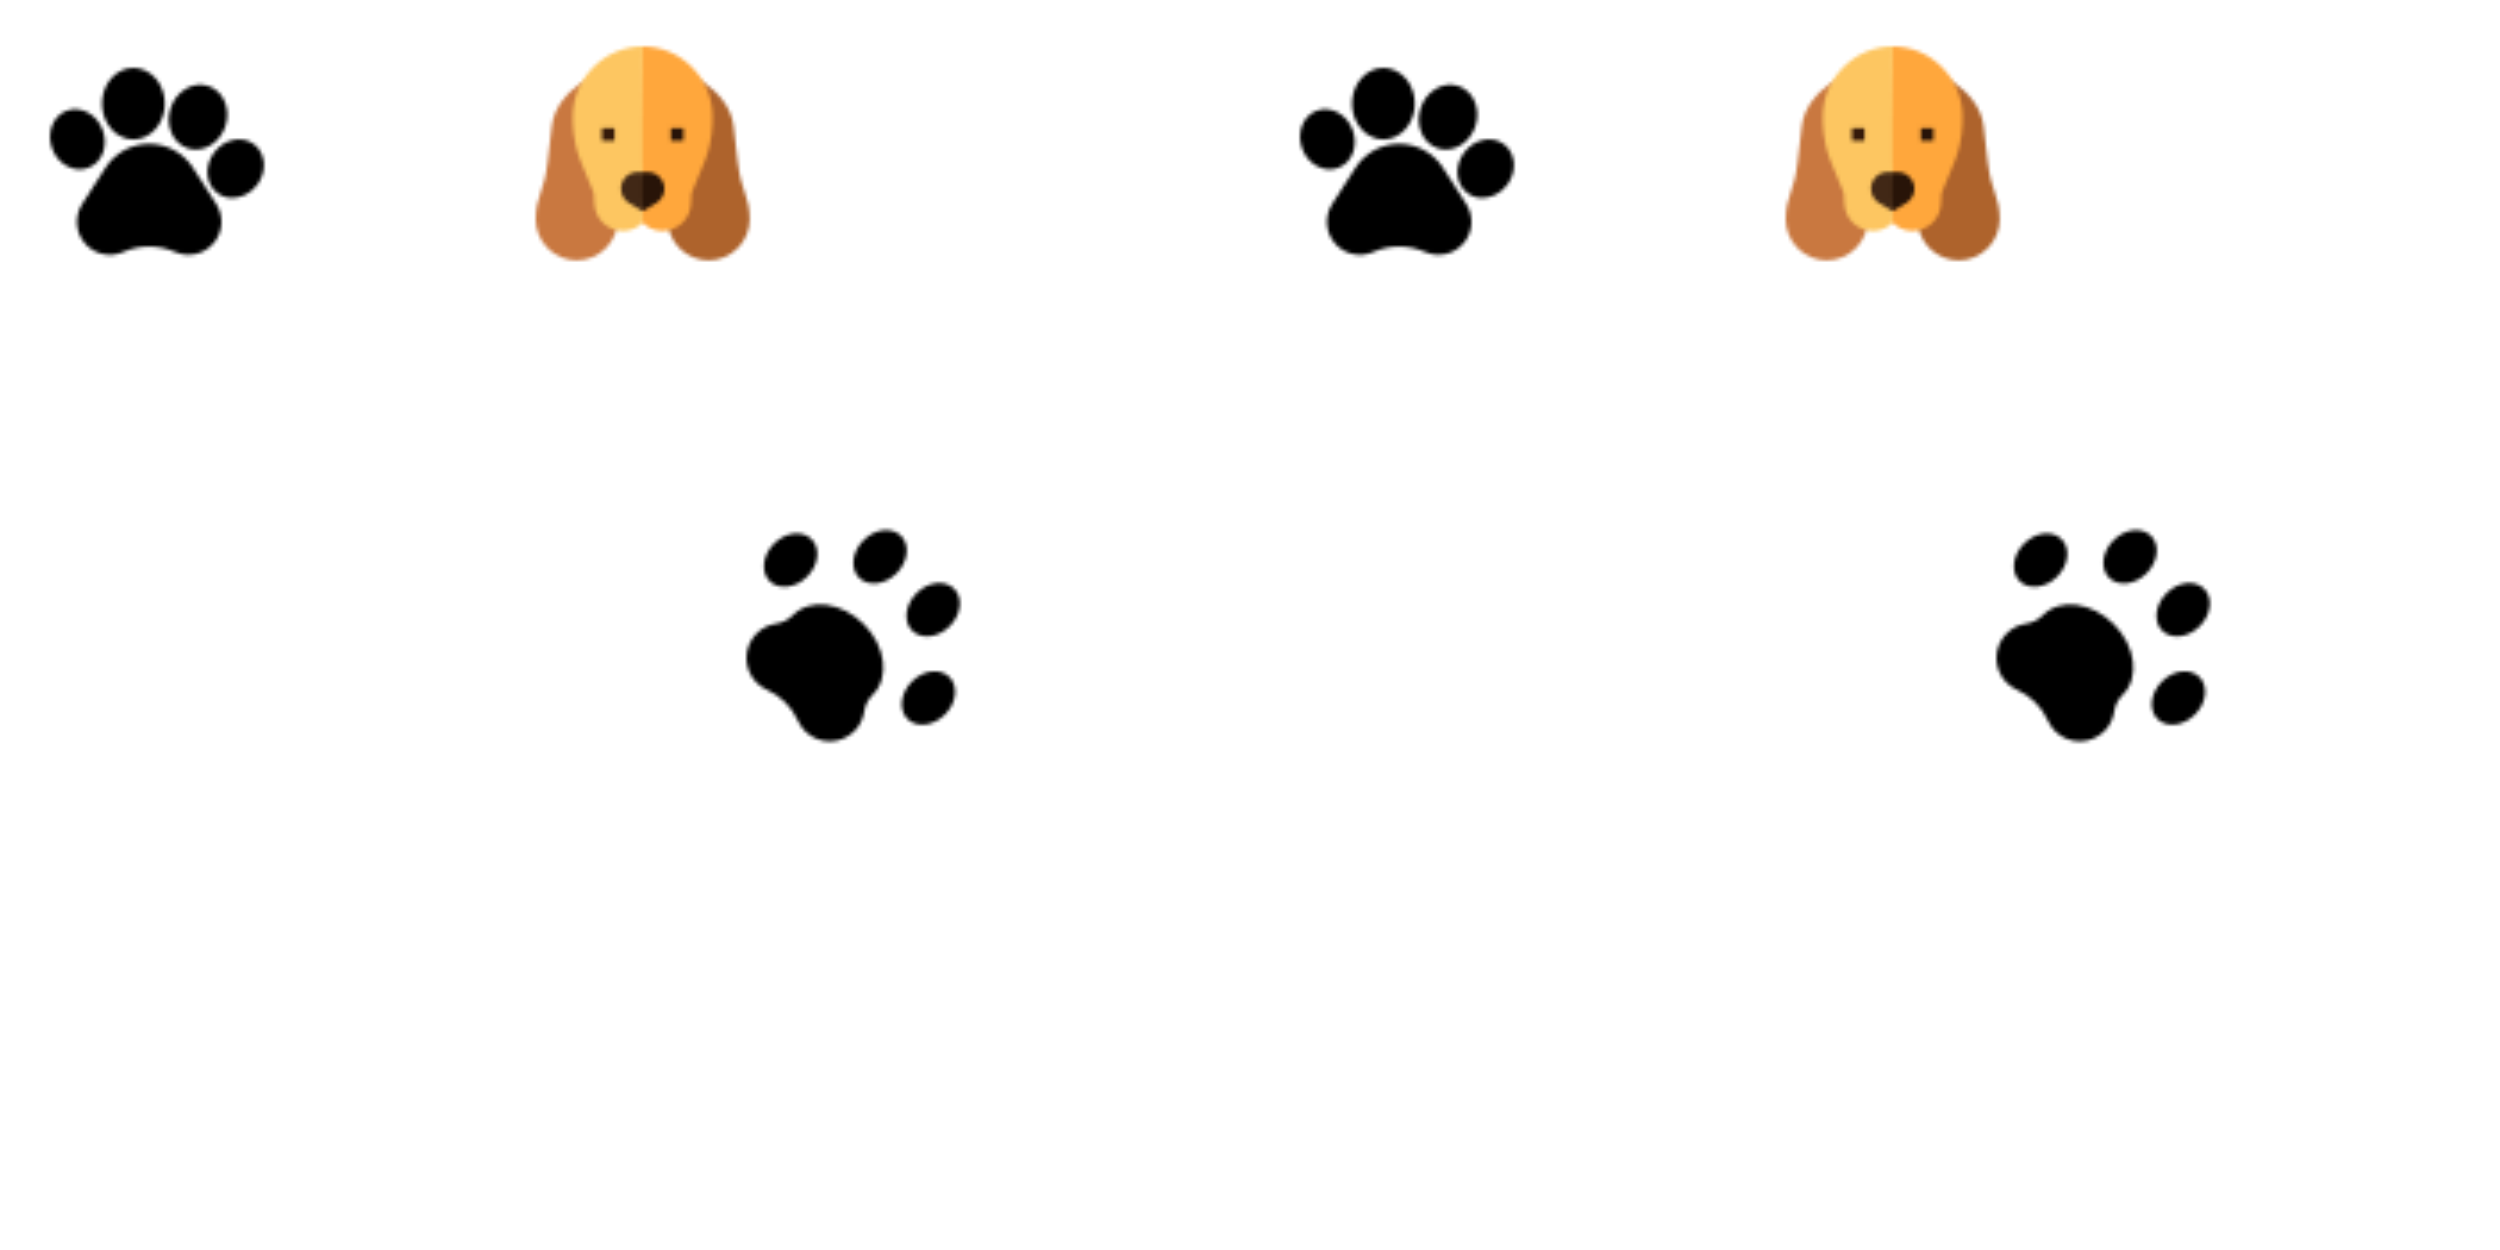 <svg xmlns="http://www.w3.org/2000/svg" xmlns:xlink="http://www.w3.org/1999/xlink" xmlns:fi="http://pattern.flaticon.com/" x="0" y="0" width="700" height="350" viewBox="0 0 700 350"><rect x="0px" y="0px" width="100%" height="100%" opacity="1" fill="#ffffff"/><defs><g transform="matrix(0.117 0 0 0.117 14 19)" id="L1_0"><path d="m342.383 239.352c-23.039-35.941-62.277-57.402-104.965-57.402s-81.926 21.461-104.961 57.402l-55.516 86.605c-9.211 14.367-13.461 30.969-12.293 47.996 1.168 17.031 7.648 32.891 18.738 45.875 11.098 12.973 25.762 21.84 42.406 25.645 16.645 3.805 33.707 2.18 49.34-4.691l1.047-.465c39.336-16.945 84.285-16.789 123.52.465 10.121 4.449 20.844 6.699 31.664 6.699 5.883 0 11.801-.668 17.664-2.004 16.645-3.801 31.309-12.668 42.41-25.645 11.094-12.973 17.578-28.836 18.75-45.871 1.172-17.035-3.078-33.633-12.289-48.008zm0 0"/><path d="m91.895 239.238c16.516-6.344 29.062-19.652 35.328-37.477 5.965-16.961 5.477-36.109-1.379-53.922-6.859-17.801-19.336-32.332-35.133-40.922-16.594-9.02-34.824-10.488-51.312-4.133-33.172 12.754-48.395 53.746-33.93 91.398 11.555 29.969 38.504 48.887 65.75 48.887 6.957 0 13.934-1.234 20.676-3.832zm0 0"/><path d="m199.613 171.387c41.469 0 75.207-38.438 75.207-85.684 0-47.258-33.738-85.703-75.207-85.703-41.465 0-75.199 38.445-75.199 85.703 0 47.246 33.734 85.684 75.199 85.684zm0 0"/><path d="m329.496 192.438h.004c6.379 2.117 12.887 3.129 19.367 3.129 30.242 0 59.715-22.012 70.961-55.84 6.477-19.473 6.051-40.062-1.199-57.973-7.586-18.75-21.645-32.359-39.59-38.324-17.949-5.965-37.359-3.477-54.66 7-16.527 10.008-29.191 26.246-35.66 45.719-13.652 41.078 4.641 84.273 40.777 96.289zm0 0"/><path d="m487.875 182.438-.012-.012c-28.598-21.125-71.367-11.969-95.348 20.422-23.957 32.406-20.211 75.973 8.344 97.113 10.414 7.715 22.719 11.402 35.312 11.402 21.949 0 44.785-11.203 60.051-31.805 23.953-32.406 20.211-75.973-8.348-97.121zm0 0"/></g><g transform="matrix(0.117 0 0 0.117 209 148)" id="L1_1"><path d="m281.668 438.487c2.27-15.358 9.277-29.579 20.348-40.462.167-.164.333-.328.498-.494 40.633-40.633 30.868-116.277-21.81-168.956-52.679-52.679-128.323-62.443-168.956-21.81-.181.181-.361.363-.541.546-10.866 11.072-25.083 18.067-40.428 20.344-17.263 2.562-33.875 10.56-47.072 23.996-31.523 32.096-31.623 84.115-.216 116.324 7.569 7.763 16.273 13.726 25.586 17.891 33.156 14.828 59.543 41.215 74.371 74.371 4.165 9.313 10.128 18.016 17.891 25.585 32.215 31.414 84.247 31.307 116.341-.23 13.44-13.206 21.435-29.831 23.988-47.105z" id="XMLID_441_"/><ellipse cx="320px" cy="67px" rx="71px" ry="56px" transform="matrix(0.707 -0.707 0.707 0.707 46.146 246.406)" id="XMLID_481_"/><ellipse cx="106px" cy="75px" rx="71px" ry="56px" transform="matrix(0.707 -0.707 0.707 0.707 -22.269 97.463)" id="XMLID_483_"/><ellipse cx="447px" cy="194px" rx="71px" ry="56px" transform="matrix(0.707 -0.707 0.707 0.707 -6.325 373.08)" id="XMLID_84_"/><ellipse cx="436px" cy="405px" rx="71px" ry="56px" transform="matrix(0.707 -0.707 0.707 0.707 -158.941 427.419)" id="XMLID_5_"/></g><g transform="matrix(0.117 0 0 0.117 150 13)" id="L1_2"><path d="m176.278 50.544c-5.145 1.842-126.152 46.183-137.829 139.596-1.29 10.316-2.604 22.446-3.995 35.288-3.709 34.229-7.913 73.025-13.287 93.314-2.96 11.174-5.944 20.174-8.83 28.877-6.62 19.963-12.337 37.204-12.337 66.214 0 25.876 10.197 50.398 28.715 69.049 18.641 18.777 43.306 29.118 69.452 29.118 54.129 0 98.166-44.037 98.166-98.167z" fill="#c97840"/><path d="m335.722 50.544c5.145 1.842 126.152 46.182 137.829 139.595 1.29 10.316 2.604 22.446 3.995 35.288 3.709 34.229 7.913 73.025 13.287 93.314 2.96 11.174 5.944 20.174 8.83 28.877 6.62 19.964 12.337 37.205 12.337 66.215 0 25.876-10.197 50.398-28.715 69.049-18.641 18.777-43.307 29.118-69.452 29.118-54.129 0-98.166-44.037-98.166-98.167z" fill="#ae632c"/><g><path d="m423.28 167.097c0-43.692-17.392-85.312-48.971-117.192-31.876-32.181-73.889-49.903-118.309-49.905l-10.667 223.999 10.667 197.874c12.238 12.515 29.109 19.795 47.248 19.794.113 0 .23 0 .343-.001 17.188-.087 33.593-6.572 46.195-18.259 12.603-11.688 20.303-27.56 21.683-44.692l1.749-27.909 32.034-78.085.108-.274c18.571-47.927 18.12-87.965 17.92-105.35z" fill="#ffa73c"/><path d="m255.995 0c-44.412 0-86.427 17.723-118.305 49.905-31.579 31.88-48.971 73.5-48.971 117.192-.2 17.385-.65 57.423 17.92 105.35l32.143 78.358 1.73 27.642.019.267c1.38 17.132 9.08 33.004 21.683 44.692s29.008 18.172 46.196 18.259c.114.001.227.001.342.001 18.137-.001 35.011-7.28 47.248-19.794v-421.872c-.002 0-.003 0-.005 0z" fill="#fdc661"/></g><path d="m158.474 195.665h30v30h-30z" fill="#351a0a"/><path d="m323.526 195.665h30v30h-30z" fill="#281408"/><g><path d="m268.146 300.722h-12.146l-13.173 35.642 13.173 58.303 32.624-20.013c11.988-7.193 19.324-20.149 19.324-34.13 0-21.982-17.82-39.802-39.802-39.802z" fill="#281408"/><path d="m243.854 300.722c-21.982 0-39.802 17.82-39.802 39.802 0 13.981 7.335 26.937 19.324 34.13l32.624 20.013v-93.944h-12.146z" fill="#412816"/></g></g></defs><g fi:class="KUsePattern"><pattern id="pattern_L1_0" width="350" height="350" patternUnits="userSpaceOnUse"><use xlink:href="#L1_0" x="-350" y="-350"/><use xlink:href="#L1_0" x="0" y="-350"/><use xlink:href="#L1_0" x="350" y="-350"/><use xlink:href="#L1_0" x="-350" y="0"/><use xlink:href="#L1_0" x="0" y="0"/><use xlink:href="#L1_0" x="350" y="0"/><use xlink:href="#L1_0" x="-350" y="350"/><use xlink:href="#L1_0" x="0" y="350"/><use xlink:href="#L1_0" x="350" y="350"/></pattern><rect x="0" y="0" width="100%" height="100%" fill="url(#pattern_L1_0)"/></g><g fi:class="KUsePattern"><pattern id="pattern_L1_1" width="350" height="350" patternUnits="userSpaceOnUse"><use xlink:href="#L1_1" x="-350" y="-350"/><use xlink:href="#L1_1" x="0" y="-350"/><use xlink:href="#L1_1" x="350" y="-350"/><use xlink:href="#L1_1" x="-350" y="0"/><use xlink:href="#L1_1" x="0" y="0"/><use xlink:href="#L1_1" x="350" y="0"/><use xlink:href="#L1_1" x="-350" y="350"/><use xlink:href="#L1_1" x="0" y="350"/><use xlink:href="#L1_1" x="350" y="350"/></pattern><rect x="0" y="0" width="100%" height="100%" fill="url(#pattern_L1_1)"/></g><g fi:class="KUsePattern"><pattern id="pattern_L1_2" width="350" height="350" patternUnits="userSpaceOnUse"><use xlink:href="#L1_2" x="-350" y="-350"/><use xlink:href="#L1_2" x="0" y="-350"/><use xlink:href="#L1_2" x="350" y="-350"/><use xlink:href="#L1_2" x="-350" y="0"/><use xlink:href="#L1_2" x="0" y="0"/><use xlink:href="#L1_2" x="350" y="0"/><use xlink:href="#L1_2" x="-350" y="350"/><use xlink:href="#L1_2" x="0" y="350"/><use xlink:href="#L1_2" x="350" y="350"/></pattern><rect x="0" y="0" width="100%" height="100%" fill="url(#pattern_L1_2)"/></g></svg>